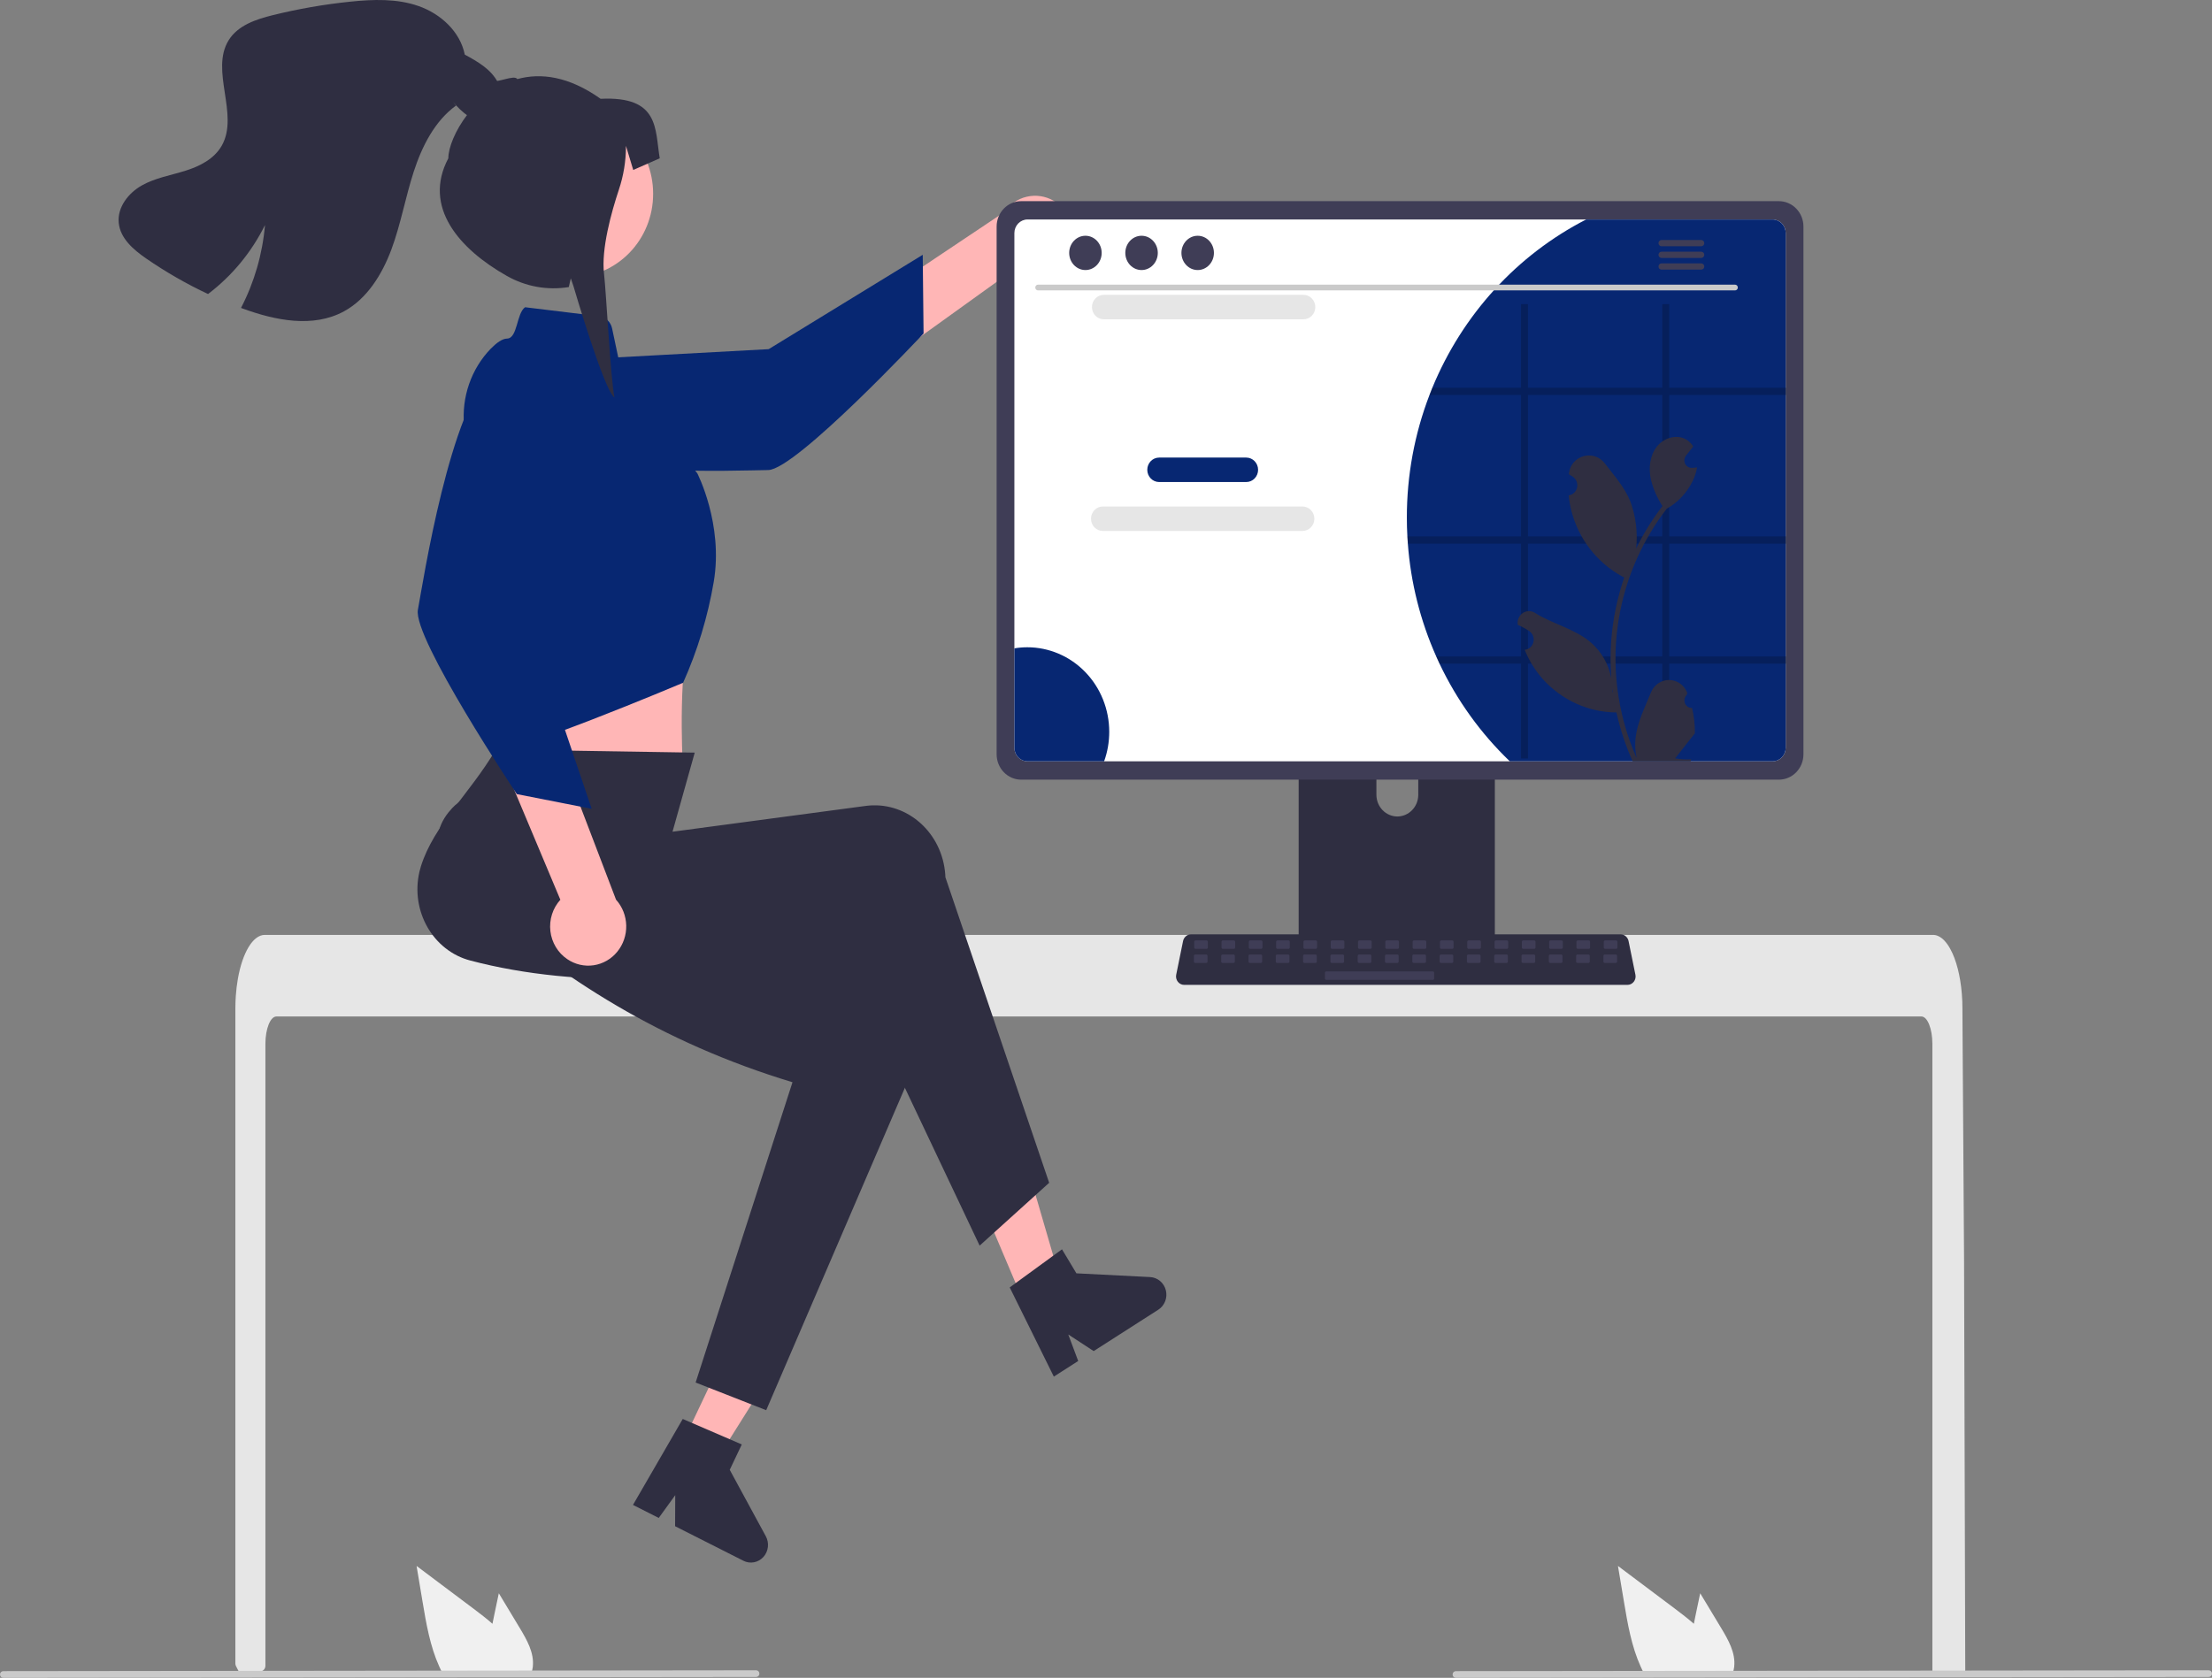 <svg width="630" height="478" viewBox="0 0 630 478" fill="none" xmlns="http://www.w3.org/2000/svg">
<rect x="0" y="0" width="630" height="478" fill="#808080" stroke="none"/>
<g clip-path="url(#clip0_8_786)">
<path d="M294.706 378.392L304.658 373.793L292.193 330.998L277.503 337.785L294.706 378.392Z" fill="#FFB6B6"/>
<path d="M287.577 366.773L302.465 355.917L306.574 362.757L327.571 363.824C328.608 363.876 329.601 364.27 330.407 364.947C331.212 365.624 331.786 366.549 332.046 367.587C332.306 368.625 332.238 369.721 331.852 370.716C331.465 371.711 330.781 372.553 329.899 373.118L311.492 384.908L304.255 380.175L307.081 387.734L300.141 392.179L287.577 366.773Z" fill="#2F2E41"/>
<path d="M550.362 297.391C550.362 293.087 548.963 289.594 547.244 289.586H78.717C76.99 289.594 75.598 293.087 75.591 297.391V474.562C75.591 474.962 75.447 475.347 75.187 475.643C74.927 475.939 74.569 476.124 74.184 476.163C72.926 476.288 71.669 476.404 70.411 476.511C70.38 476.511 70.349 476.519 70.318 476.519C69.634 476.583 68.949 476.631 68.265 476.688H68.257C67.905 476.016 67.557 475.338 67.213 474.654C67.097 474.424 67.037 474.168 67.036 473.908V287.265C67.036 286.077 67.083 284.881 67.161 283.7C67.272 282.079 67.466 280.466 67.744 278.866C69.058 271.407 72.029 266.356 75.404 266.34H550.549C551.042 266.343 551.528 266.45 551.98 266.653C552.643 266.956 553.243 267.39 553.745 267.93C554.427 268.662 555.011 269.486 555.479 270.379C557.144 273.406 558.333 277.919 558.753 283.17C558.753 283.218 558.761 283.267 558.761 283.315C558.87 284.616 558.924 285.941 558.917 287.265L559.025 304.473L559.095 314.735L559.305 346.935L559.383 358.369L559.725 475.764C559.725 476.19 559.562 476.599 559.27 476.9C558.978 477.201 558.583 477.37 558.17 477.37H551.918C551.505 477.37 551.11 477.201 550.818 476.9C550.526 476.599 550.362 476.19 550.362 475.764V297.391Z" fill="#E6E6E6"/>
<path d="M423.048 185.821H372.564C371.85 185.822 371.165 186.116 370.661 186.638C370.156 187.16 369.874 187.868 369.874 188.605V270.953H425.745V188.605C425.745 188.239 425.676 187.877 425.54 187.539C425.405 187.201 425.206 186.894 424.956 186.636C424.705 186.377 424.408 186.172 424.081 186.032C423.753 185.892 423.403 185.821 423.048 185.821ZM397.976 232.61C396.397 232.602 394.885 231.951 393.769 230.799C392.652 229.646 392.022 228.085 392.015 226.454V216.956C392.016 215.325 392.645 213.761 393.763 212.608C394.881 211.455 396.396 210.808 397.976 210.808C399.556 210.808 401.071 211.455 402.189 212.608C403.307 213.761 403.936 215.325 403.937 216.956V226.454C403.93 228.085 403.3 229.646 402.183 230.799C401.067 231.951 399.555 232.602 397.976 232.61Z" fill="#2F2E41"/>
<path d="M369.701 268.319V276.264C369.702 276.676 369.861 277.071 370.143 277.362C370.424 277.653 370.807 277.817 371.205 277.817H424.414C424.812 277.815 425.194 277.651 425.476 277.36C425.757 277.069 425.916 276.676 425.918 276.264V268.319H369.701Z" fill="#3F3D56"/>
<path d="M304.838 71.143C304.256 72.653 303.362 74.014 302.216 75.129C301.071 76.243 299.703 77.085 298.208 77.595C296.714 78.104 295.129 78.269 293.566 78.078C292.003 77.887 290.5 77.345 289.162 76.489L217.899 127.75L215.932 107.322L286 60.447C287.541 58.222 289.82 56.657 292.404 56.051C294.988 55.444 297.697 55.837 300.019 57.156C302.341 58.474 304.114 60.626 305.002 63.204C305.89 65.782 305.832 68.607 304.838 71.143Z" fill="#FFB6B6"/>
<path d="M145.285 103.464C145.285 103.464 137.569 115.237 149.677 125.655C161.786 136.074 210.864 134.001 218.784 133.911C226.704 133.822 263.042 95.007 263.042 95.007L262.804 72.59L218.931 99.47L145.285 103.464Z" fill="#072772"/>
<path d="M140.916 181.627L141.694 196.884C141.694 196.884 139.399 210.398 141.286 213.315C143.16 216.216 194.609 220.533 194.609 220.533C194.609 220.533 192.996 197.78 195.905 181.322L140.916 181.627Z" fill="#FFB6B6"/>
<path d="M298.814 336.965L279.01 354.866L240.195 272.897C201.705 279.732 165.392 281.922 133.984 273.653C123.35 270.892 116.85 259.555 119.465 248.329C119.588 247.805 119.729 247.286 119.889 246.772C123.648 234.93 133.488 226.551 141.24 213.526L197.867 214.414L191.542 236.947L246.55 229.597C257.612 228.119 267.716 236.387 269.116 248.064C269.19 248.681 269.238 249.3 269.261 249.921L298.814 336.965Z" fill="#2F2E41"/>
<path d="M163.027 78.957C175.726 78.957 186.02 68.327 186.02 55.215C186.02 42.102 175.726 31.472 163.027 31.472C150.328 31.472 140.033 42.102 140.033 55.215C140.033 68.327 150.328 78.957 163.027 78.957Z" fill="#FFB6B6"/>
<path d="M149.547 87.528L170.63 90.089C171.519 90.197 172.353 90.589 173.016 91.209C173.68 91.83 174.139 92.649 174.33 93.552L177.683 109.394L198.583 134.809C198.583 134.809 206.089 149.34 203.274 165.808C201.581 175.724 198.65 185.373 194.557 194.512C194.557 194.512 143.157 216.218 141.281 213.312C139.405 210.406 138.796 197.205 138.796 197.205L132.183 121.242C131.805 117.24 132.288 113.2 133.6 109.414C134.912 105.627 137.019 102.187 139.77 99.341C141.438 97.646 143.085 96.46 144.425 96.46C147.452 96.355 147.064 89.319 149.547 87.528Z" fill="#072772"/>
<path d="M194.785 410.22L204.569 415.168L228.122 377.688L213.682 370.385L194.785 410.22Z" fill="#FFB6B6"/>
<path d="M218.222 401.749L198.122 393.869L225.709 308.316C188.231 296.97 159.961 278.694 135.278 257.001C126.905 249.691 120.625 240.304 127.757 231.411C128.09 230.996 128.438 230.594 128.801 230.205C137.222 221.278 158.594 222.996 171.105 214.82L199.087 245.667L197.333 253.931L249.864 272.318C260.428 276.015 265.978 288.03 262.261 299.152C262.065 299.739 261.844 300.317 261.6 300.886L218.222 401.749Z" fill="#2F2E41"/>
<path d="M194.452 404.248L211.268 411.506L207.839 418.734L218.117 437.669C218.625 438.604 218.83 439.682 218.702 440.746C218.574 441.81 218.121 442.804 217.407 443.583C216.694 444.362 215.758 444.885 214.736 445.075C213.714 445.266 212.66 445.114 211.728 444.643L192.276 434.803L192.315 425.957L187.614 432.445L180.28 428.735L194.452 404.248Z" fill="#2F2E41"/>
<path d="M161.567 273.254C160.249 272.367 159.134 271.192 158.303 269.812C157.472 268.432 156.943 266.88 156.755 265.267C156.568 263.653 156.725 262.017 157.216 260.473C157.706 258.929 158.519 257.514 159.597 256.33L125.047 174.053L144.828 176.107L175.451 256.306C177.258 258.307 178.292 260.923 178.356 263.658C178.421 266.394 177.511 269.058 175.799 271.147C174.088 273.237 171.694 274.605 169.071 274.993C166.448 275.381 163.778 274.763 161.567 273.254V273.254Z" fill="#FFB6B6"/>
<path d="M162.48 105.368C162.48 105.368 152.832 95.227 140.544 105.419C128.257 115.611 120.506 165.694 119.022 173.728C117.539 181.762 147.19 226.227 147.19 226.227L168.517 230.425L151.688 180.697L162.48 105.368Z" fill="#072772"/>
<path d="M506.646 57.307H290.844C288.99 57.31 287.213 58.072 285.902 59.426C284.591 60.78 283.853 62.615 283.85 64.529V214.896C283.852 216.811 284.589 218.647 285.901 220.001C287.212 221.355 288.99 222.116 290.844 222.118H506.646C508.501 222.116 510.279 221.355 511.59 220.001C512.902 218.647 513.639 216.811 513.641 214.896V64.529C513.638 62.615 512.9 60.78 511.589 59.426C510.278 58.072 508.501 57.31 506.646 57.307Z" fill="#3F3D56"/>
<path d="M504.845 62.524H292.647C291.655 62.526 290.703 62.935 290.002 63.66C289.301 64.386 288.907 65.369 288.907 66.394V213.034C288.909 214.058 289.303 215.039 290.004 215.763C290.705 216.487 291.656 216.894 292.647 216.896H504.845C505.837 216.894 506.787 216.487 507.488 215.763C508.189 215.039 508.584 214.058 508.586 213.034V66.394C508.586 65.369 508.192 64.386 507.49 63.66C506.789 62.935 505.838 62.526 504.845 62.524Z" fill="white"/>
<path d="M463.513 280.582H337.266C336.921 280.582 336.58 280.502 336.268 280.349C335.956 280.196 335.681 279.972 335.463 279.695C335.245 279.418 335.09 279.094 335.009 278.747C334.928 278.4 334.923 278.039 334.994 277.69L336.953 268.083C337.064 267.546 337.35 267.064 337.764 266.718C338.177 266.371 338.693 266.181 339.225 266.179H461.554C462.086 266.181 462.602 266.371 463.015 266.718C463.429 267.064 463.715 267.546 463.826 268.083L465.785 277.69C465.856 278.039 465.851 278.4 465.77 278.747C465.689 279.094 465.534 279.418 465.316 279.695C465.098 279.972 464.823 280.196 464.511 280.349C464.199 280.502 463.858 280.582 463.513 280.582H463.513Z" fill="#2F2E41"/>
<path d="M343.63 267.909H340.501C340.292 267.909 340.122 268.085 340.122 268.301V269.926C340.122 270.143 340.292 270.318 340.501 270.318H343.63C343.84 270.318 344.01 270.143 344.01 269.926V268.301C344.01 268.085 343.84 267.909 343.63 267.909Z" fill="#3F3D56"/>
<path d="M351.407 267.909H348.278C348.068 267.909 347.898 268.085 347.898 268.301V269.926C347.898 270.143 348.068 270.318 348.278 270.318H351.407C351.616 270.318 351.786 270.143 351.786 269.926V268.301C351.786 268.085 351.616 267.909 351.407 267.909Z" fill="#3F3D56"/>
<path d="M359.183 267.909H356.054C355.845 267.909 355.675 268.085 355.675 268.301V269.926C355.675 270.143 355.845 270.318 356.054 270.318H359.183C359.393 270.318 359.563 270.143 359.563 269.926V268.301C359.563 268.085 359.393 267.909 359.183 267.909Z" fill="#3F3D56"/>
<path d="M366.96 267.909H363.831C363.621 267.909 363.451 268.085 363.451 268.301V269.926C363.451 270.143 363.621 270.318 363.831 270.318H366.96C367.169 270.318 367.339 270.143 367.339 269.926V268.301C367.339 268.085 367.169 267.909 366.96 267.909Z" fill="#3F3D56"/>
<path d="M374.736 267.909H371.607C371.398 267.909 371.228 268.085 371.228 268.301V269.926C371.228 270.143 371.398 270.318 371.607 270.318H374.736C374.946 270.318 375.116 270.143 375.116 269.926V268.301C375.116 268.085 374.946 267.909 374.736 267.909Z" fill="#3F3D56"/>
<path d="M382.513 267.909H379.384C379.174 267.909 379.004 268.085 379.004 268.301V269.926C379.004 270.143 379.174 270.318 379.384 270.318H382.513C382.722 270.318 382.892 270.143 382.892 269.926V268.301C382.892 268.085 382.722 267.909 382.513 267.909Z" fill="#3F3D56"/>
<path d="M390.289 267.909H387.16C386.951 267.909 386.781 268.085 386.781 268.301V269.926C386.781 270.143 386.951 270.318 387.16 270.318H390.289C390.499 270.318 390.669 270.143 390.669 269.926V268.301C390.669 268.085 390.499 267.909 390.289 267.909Z" fill="#3F3D56"/>
<path d="M398.066 267.909H394.937C394.727 267.909 394.557 268.085 394.557 268.301V269.926C394.557 270.143 394.727 270.318 394.937 270.318H398.066C398.275 270.318 398.445 270.143 398.445 269.926V268.301C398.445 268.085 398.275 267.909 398.066 267.909Z" fill="#3F3D56"/>
<path d="M405.842 267.909H402.713C402.504 267.909 402.334 268.085 402.334 268.301V269.926C402.334 270.143 402.504 270.318 402.713 270.318H405.842C406.052 270.318 406.222 270.143 406.222 269.926V268.301C406.222 268.085 406.052 267.909 405.842 267.909Z" fill="#3F3D56"/>
<path d="M413.619 267.909H410.49C410.28 267.909 410.11 268.085 410.11 268.301V269.926C410.11 270.143 410.28 270.318 410.49 270.318H413.619C413.828 270.318 413.998 270.143 413.998 269.926V268.301C413.998 268.085 413.828 267.909 413.619 267.909Z" fill="#3F3D56"/>
<path d="M421.395 267.909H418.266C418.057 267.909 417.887 268.085 417.887 268.301V269.926C417.887 270.143 418.057 270.318 418.266 270.318H421.395C421.605 270.318 421.775 270.143 421.775 269.926V268.301C421.775 268.085 421.605 267.909 421.395 267.909Z" fill="#3F3D56"/>
<path d="M429.172 267.909H426.043C425.833 267.909 425.663 268.085 425.663 268.301V269.926C425.663 270.143 425.833 270.318 426.043 270.318H429.172C429.382 270.318 429.552 270.143 429.552 269.926V268.301C429.552 268.085 429.382 267.909 429.172 267.909Z" fill="#3F3D56"/>
<path d="M436.948 267.909H433.819C433.61 267.909 433.44 268.085 433.44 268.301V269.926C433.44 270.143 433.61 270.318 433.819 270.318H436.948C437.158 270.318 437.328 270.143 437.328 269.926V268.301C437.328 268.085 437.158 267.909 436.948 267.909Z" fill="#3F3D56"/>
<path d="M444.725 267.909H441.596C441.386 267.909 441.216 268.085 441.216 268.301V269.926C441.216 270.143 441.386 270.318 441.596 270.318H444.725C444.935 270.318 445.105 270.143 445.105 269.926V268.301C445.105 268.085 444.935 267.909 444.725 267.909Z" fill="#3F3D56"/>
<path d="M452.501 267.909H449.372C449.163 267.909 448.993 268.085 448.993 268.301V269.926C448.993 270.143 449.163 270.318 449.372 270.318H452.501C452.711 270.318 452.881 270.143 452.881 269.926V268.301C452.881 268.085 452.711 267.909 452.501 267.909Z" fill="#3F3D56"/>
<path d="M460.278 267.909H457.149C456.939 267.909 456.769 268.085 456.769 268.301V269.926C456.769 270.143 456.939 270.318 457.149 270.318H460.278C460.488 270.318 460.658 270.143 460.658 269.926V268.301C460.658 268.085 460.488 267.909 460.278 267.909Z" fill="#3F3D56"/>
<path d="M343.538 271.924H340.409C340.2 271.924 340.03 272.1 340.03 272.316V273.941C340.03 274.157 340.2 274.333 340.409 274.333H343.538C343.748 274.333 343.918 274.157 343.918 273.941V272.316C343.918 272.1 343.748 271.924 343.538 271.924Z" fill="#3F3D56"/>
<path d="M351.315 271.924H348.186C347.976 271.924 347.806 272.1 347.806 272.316V273.941C347.806 274.157 347.976 274.333 348.186 274.333H351.315C351.525 274.333 351.695 274.157 351.695 273.941V272.316C351.695 272.1 351.525 271.924 351.315 271.924Z" fill="#3F3D56"/>
<path d="M359.091 271.924H355.962C355.753 271.924 355.583 272.1 355.583 272.316V273.941C355.583 274.157 355.753 274.333 355.962 274.333H359.091C359.301 274.333 359.471 274.157 359.471 273.941V272.316C359.471 272.1 359.301 271.924 359.091 271.924Z" fill="#3F3D56"/>
<path d="M366.868 271.924H363.739C363.529 271.924 363.359 272.1 363.359 272.316V273.941C363.359 274.157 363.529 274.333 363.739 274.333H366.868C367.078 274.333 367.248 274.157 367.248 273.941V272.316C367.248 272.1 367.078 271.924 366.868 271.924Z" fill="#3F3D56"/>
<path d="M374.644 271.924H371.515C371.306 271.924 371.136 272.1 371.136 272.316V273.941C371.136 274.157 371.306 274.333 371.515 274.333H374.644C374.854 274.333 375.024 274.157 375.024 273.941V272.316C375.024 272.1 374.854 271.924 374.644 271.924Z" fill="#3F3D56"/>
<path d="M382.421 271.924H379.292C379.082 271.924 378.912 272.1 378.912 272.316V273.941C378.912 274.157 379.082 274.333 379.292 274.333H382.421C382.631 274.333 382.801 274.157 382.801 273.941V272.316C382.801 272.1 382.631 271.924 382.421 271.924Z" fill="#3F3D56"/>
<path d="M390.197 271.924H387.068C386.859 271.924 386.689 272.1 386.689 272.316V273.941C386.689 274.157 386.859 274.333 387.068 274.333H390.197C390.407 274.333 390.577 274.157 390.577 273.941V272.316C390.577 272.1 390.407 271.924 390.197 271.924Z" fill="#3F3D56"/>
<path d="M397.974 271.924H394.845C394.635 271.924 394.465 272.1 394.465 272.316V273.941C394.465 274.157 394.635 274.333 394.845 274.333H397.974C398.184 274.333 398.354 274.157 398.354 273.941V272.316C398.354 272.1 398.184 271.924 397.974 271.924Z" fill="#3F3D56"/>
<path d="M405.75 271.924H402.621C402.412 271.924 402.242 272.1 402.242 272.316V273.941C402.242 274.157 402.412 274.333 402.621 274.333H405.75C405.96 274.333 406.13 274.157 406.13 273.941V272.316C406.13 272.1 405.96 271.924 405.75 271.924Z" fill="#3F3D56"/>
<path d="M413.527 271.924H410.398C410.188 271.924 410.018 272.1 410.018 272.316V273.941C410.018 274.157 410.188 274.333 410.398 274.333H413.527C413.737 274.333 413.907 274.157 413.907 273.941V272.316C413.907 272.1 413.737 271.924 413.527 271.924Z" fill="#3F3D56"/>
<path d="M421.304 271.924H418.175C417.965 271.924 417.795 272.1 417.795 272.316V273.941C417.795 274.157 417.965 274.333 418.175 274.333H421.304C421.513 274.333 421.683 274.157 421.683 273.941V272.316C421.683 272.1 421.513 271.924 421.304 271.924Z" fill="#3F3D56"/>
<path d="M429.08 271.924H425.951C425.741 271.924 425.571 272.1 425.571 272.316V273.941C425.571 274.157 425.741 274.333 425.951 274.333H429.08C429.29 274.333 429.46 274.157 429.46 273.941V272.316C429.46 272.1 429.29 271.924 429.08 271.924Z" fill="#3F3D56"/>
<path d="M436.856 271.924H433.728C433.518 271.924 433.348 272.1 433.348 272.316V273.941C433.348 274.157 433.518 274.333 433.728 274.333H436.856C437.066 274.333 437.236 274.157 437.236 273.941V272.316C437.236 272.1 437.066 271.924 436.856 271.924Z" fill="#3F3D56"/>
<path d="M444.633 271.924H441.504C441.294 271.924 441.124 272.1 441.124 272.316V273.941C441.124 274.157 441.294 274.333 441.504 274.333H444.633C444.843 274.333 445.013 274.157 445.013 273.941V272.316C445.013 272.1 444.843 271.924 444.633 271.924Z" fill="#3F3D56"/>
<path d="M452.409 271.924H449.28C449.071 271.924 448.901 272.1 448.901 272.316V273.941C448.901 274.157 449.071 274.333 449.28 274.333H452.409C452.619 274.333 452.789 274.157 452.789 273.941V272.316C452.789 272.1 452.619 271.924 452.409 271.924Z" fill="#3F3D56"/>
<path d="M460.186 271.924H457.057C456.847 271.924 456.677 272.1 456.677 272.316V273.941C456.677 274.157 456.847 274.333 457.057 274.333H460.186C460.396 274.333 460.566 274.157 460.566 273.941V272.316C460.566 272.1 460.396 271.924 460.186 271.924Z" fill="#3F3D56"/>
<path d="M408.083 276.742H377.737C377.527 276.742 377.357 276.917 377.357 277.134V278.759C377.357 278.975 377.527 279.151 377.737 279.151H408.083C408.293 279.151 408.463 278.975 408.463 278.759V277.134C408.463 276.917 408.293 276.742 408.083 276.742Z" fill="#3F3D56"/>
<path d="M490.231 463.85L484.235 453.901L483.038 459.586C482.828 460.582 482.618 461.593 482.423 462.597C480.72 461.096 478.908 459.706 477.136 458.374C471.692 454.294 466.251 450.21 460.812 446.12L462.516 456.318C463.565 462.597 464.662 469.005 467.259 474.746C467.547 475.397 467.858 476.039 468.193 476.665H493.497C493.701 476.084 493.842 475.48 493.917 474.867C493.924 474.827 493.926 474.787 493.925 474.746C494.322 470.852 492.237 467.182 490.231 463.85Z" fill="#F0F0F0"/>
<path d="M148.064 463.85L142.069 453.901L140.871 459.586C140.661 460.582 140.451 461.593 140.257 462.597C138.554 461.096 136.742 459.706 134.969 458.374C129.525 454.294 124.084 450.21 118.646 446.12L120.349 456.318C121.399 462.597 122.495 469.005 125.093 474.746C125.38 475.397 125.691 476.039 126.026 476.665H151.331C151.534 476.084 151.675 475.48 151.751 474.867C151.757 474.827 151.759 474.787 151.758 474.746C152.155 470.852 150.071 467.182 148.064 463.85Z" fill="#F0F0F0"/>
<path d="M629.074 477.753L414.637 478C414.392 477.999 414.157 477.898 413.984 477.719C413.811 477.54 413.713 477.297 413.713 477.044C413.713 476.791 413.811 476.548 413.984 476.369C414.157 476.19 414.392 476.089 414.637 476.088L629.074 475.841C629.319 475.842 629.554 475.943 629.727 476.122C629.9 476.301 629.997 476.544 629.997 476.797C629.997 477.05 629.9 477.293 629.727 477.472C629.554 477.651 629.319 477.753 629.074 477.753Z" fill="#CACACA"/>
<path d="M215.363 477.753L0.926 478C0.681 477.999 0.446 477.898 0.273 477.719C0.1 477.54 0.003 477.297 0.003 477.044C0.003 476.791 0.1 476.548 0.273 476.369C0.446 476.19 0.681 476.089 0.926 476.088L215.363 475.841C215.609 475.842 215.843 475.943 216.016 476.122C216.19 476.301 216.287 476.544 216.287 476.797C216.287 477.05 216.19 477.293 216.016 477.472C215.843 477.651 215.609 477.753 215.363 477.753Z" fill="#CACACA"/>
<path d="M138.711 34.05C135.002 35.191 131.541 31.987 128.959 28.951L129.877 30.076C123.804 34.492 120.172 41.687 117.816 48.97C115.459 56.245 114.145 63.865 111.486 71.035C108.826 78.198 104.533 85.128 97.962 88.701C89.159 93.487 78.373 91.311 69.01 87.858C68.886 87.81 68.769 87.769 68.645 87.721C72.437 80.407 74.759 72.377 75.473 64.114C71.621 71.878 66.066 78.607 59.251 83.763C53.133 80.891 47.25 77.513 41.66 73.661C38.044 71.164 34.234 67.936 33.814 63.463C33.386 59.023 36.598 54.968 40.385 52.832C44.172 50.696 48.527 49.973 52.664 48.688C56.793 47.412 61.008 45.316 63.178 41.462C68.178 32.597 59.764 20.095 65.13 11.454C67.774 7.207 72.906 5.504 77.666 4.324C84.93 2.53 92.303 1.245 99.735 0.478C106.26 -0.197 113.002 -0.446 119.208 1.722C125.413 3.89 131.044 8.925 132.373 15.558C135.997 17.525 139.831 19.701 141.775 23.435C143.719 27.161 142.638 32.846 138.711 34.05Z" fill="#2F2E41"/>
<path d="M133.174 32.556C129.622 37.151 127.688 42.12 127.688 45.095C120.31 59.02 130.861 70.982 144.348 78.601C149.727 81.656 155.938 82.774 162.001 81.779L162.565 79.292L163.33 81.532C163.33 81.532 172.11 111.477 175.006 113.234C173.907 107.905 172.648 83.229 172.037 78.028C171.19 70.949 174.142 60.411 176.272 54.002C177.593 50.052 178.271 45.904 178.278 41.725V41.542L180.352 48.421L187.903 45.095C186.498 36.776 187.903 27.331 171.062 28.15C161.953 21.682 153.932 20.696 147.344 22.531C146.493 21.174 141.59 23.716 140.173 23.001" fill="#2F2E41"/>
<path d="M508.586 66.394V213.034C508.584 214.058 508.189 215.039 507.488 215.763C506.787 216.487 505.837 216.894 504.845 216.896H430.02C421.742 208.97 414.951 199.535 409.987 189.065C409.661 188.391 409.35 187.708 409.054 187.017C404.532 176.884 401.793 165.999 400.967 154.874C400.912 154.192 400.865 153.509 400.834 152.819C400.733 151.052 400.687 149.261 400.687 147.463C400.672 135.5 402.859 123.644 407.133 112.525C407.39 111.835 407.662 111.152 407.942 110.47C416.543 89.603 432.085 72.598 451.763 62.524H504.845C505.838 62.526 506.789 62.935 507.491 63.66C508.192 64.386 508.586 65.369 508.586 66.394Z" fill="#072772"/>
<path d="M494.178 82.728H295.626C295.419 82.723 295.223 82.635 295.078 82.483C294.934 82.33 294.853 82.125 294.853 81.912C294.853 81.699 294.934 81.494 295.078 81.342C295.223 81.19 295.419 81.102 295.626 81.097H494.178C494.385 81.102 494.581 81.19 494.726 81.342C494.87 81.494 494.951 81.699 494.951 81.912C494.951 82.125 494.87 82.33 494.726 82.483C494.581 82.635 494.385 82.723 494.178 82.728Z" fill="#CACACA"/>
<path d="M309.141 76.934C311.697 76.934 313.769 74.747 313.769 72.05C313.769 69.352 311.697 67.165 309.141 67.165C306.586 67.165 304.514 69.352 304.514 72.05C304.514 74.747 306.586 76.934 309.141 76.934Z" fill="#3F3D56"/>
<path d="M325.127 76.934C327.682 76.934 329.754 74.747 329.754 72.05C329.754 69.352 327.682 67.165 325.127 67.165C322.571 67.165 320.5 69.352 320.5 72.05C320.5 74.747 322.571 76.934 325.127 76.934Z" fill="#3F3D56"/>
<path d="M341.112 76.934C343.668 76.934 345.74 74.747 345.74 72.05C345.74 69.352 343.668 67.165 341.112 67.165C338.557 67.165 336.485 69.352 336.485 72.05C336.485 74.747 338.557 76.934 341.112 76.934Z" fill="#3F3D56"/>
<path d="M484.554 68.376H473.199C472.974 68.38 472.759 68.476 472.602 68.642C472.444 68.808 472.356 69.031 472.356 69.263C472.356 69.496 472.444 69.719 472.602 69.885C472.759 70.051 472.974 70.147 473.199 70.151H484.554C484.779 70.147 484.993 70.051 485.151 69.885C485.309 69.719 485.397 69.496 485.397 69.263C485.397 69.031 485.309 68.808 485.151 68.642C484.993 68.476 484.779 68.38 484.554 68.376Z" fill="#3F3D56"/>
<path d="M484.554 71.708H473.199C472.974 71.713 472.759 71.808 472.602 71.974C472.444 72.14 472.356 72.364 472.356 72.596C472.356 72.829 472.444 73.052 472.602 73.218C472.759 73.384 472.974 73.479 473.199 73.484H484.554C484.779 73.479 484.993 73.384 485.151 73.218C485.309 73.052 485.397 72.829 485.397 72.596C485.397 72.364 485.309 72.14 485.151 71.974C484.993 71.808 484.779 71.713 484.554 71.708Z" fill="#3F3D56"/>
<path d="M484.554 75.036H473.199C472.974 75.041 472.759 75.136 472.602 75.302C472.444 75.469 472.356 75.692 472.356 75.924C472.356 76.157 472.444 76.38 472.602 76.546C472.759 76.712 472.974 76.807 473.199 76.812H484.554C484.779 76.807 484.993 76.712 485.151 76.546C485.309 76.38 485.397 76.157 485.397 75.924C485.397 75.692 485.309 75.469 485.151 75.302C484.993 75.136 484.779 75.041 484.554 75.036Z" fill="#3F3D56"/>
<path d="M354.942 130.358H330.132C328.269 130.358 326.758 131.918 326.758 133.842V133.843C326.758 135.767 328.269 137.327 330.132 137.327H354.942C356.806 137.327 358.316 135.767 358.316 133.842C358.316 131.918 356.806 130.358 354.942 130.358Z" fill="#072772"/>
<path d="M370.97 144.295H314.105C312.241 144.295 310.73 145.855 310.73 147.779C310.73 149.703 312.241 151.263 314.105 151.263H370.97C372.833 151.263 374.344 149.703 374.344 147.779C374.344 145.855 372.833 144.295 370.97 144.295Z" fill="#E6E6E6"/>
<path d="M371.239 84H314.374C312.511 84 311 85.56 311 87.484V87.484C311 89.408 312.511 90.968 314.374 90.968H371.239C373.103 90.968 374.614 89.408 374.614 87.484C374.614 85.56 373.103 84 371.239 84Z" fill="#E6E6E6"/>
<path d="M315.922 208.489C315.927 211.359 315.432 214.207 314.46 216.896H292.647C291.656 216.894 290.705 216.487 290.004 215.763C289.303 215.039 288.909 214.058 288.907 213.034V184.705C290.126 184.501 291.358 184.399 292.593 184.4C295.657 184.399 298.69 185.022 301.521 186.233C304.352 187.443 306.923 189.218 309.09 191.455C311.256 193.692 312.975 196.347 314.147 199.27C315.319 202.193 315.923 205.325 315.922 208.489Z" fill="#072772"/>
<path opacity="0.2" d="M508.78 112.525V110.47H475.411V86.645H473.428V110.47H435.183V86.645H433.2V110.47H407.942C407.662 111.152 407.39 111.835 407.133 112.525H433.2V152.819H400.834C400.865 153.509 400.912 154.192 400.966 154.874H433.2V187.017H409.054C409.35 187.708 409.661 188.39 409.987 189.065H433.2V216.085H435.183V189.065H473.428V216.085H475.411V189.065H508.78V187.017H475.411V154.874H508.78V152.819H475.411V112.525H508.78ZM473.428 187.017H435.183V154.874H473.428V187.017ZM473.428 152.819H435.183V112.525H473.428V152.819Z" fill="black"/>
<path d="M481.913 201.683C481.487 201.703 481.066 201.588 480.706 201.352C480.346 201.117 480.065 200.773 479.9 200.367C479.736 199.961 479.696 199.513 479.787 199.083C479.878 198.653 480.094 198.262 480.407 197.964L480.549 197.379C480.531 197.332 480.512 197.286 480.493 197.239C480.064 196.193 479.345 195.301 478.427 194.676C477.509 194.05 476.433 193.719 475.333 193.723C474.233 193.727 473.159 194.067 472.245 194.7C471.332 195.332 470.62 196.229 470.199 197.278C468.515 201.465 466.371 205.66 465.844 210.087C465.611 212.044 465.709 214.027 466.133 215.95C462.179 207.043 460.126 197.362 460.112 187.563C460.112 185.105 460.244 182.648 460.509 180.204C460.727 178.201 461.031 176.212 461.42 174.237C463.539 163.523 468.09 153.481 474.698 144.935C477.896 143.133 480.482 140.362 482.109 136.996C482.698 135.786 483.114 134.494 483.345 133.161C482.984 133.209 482.617 133.24 482.257 133.264C482.144 133.27 482.026 133.277 481.913 133.283L481.871 133.285C481.475 133.303 481.081 133.203 480.739 132.996C480.396 132.789 480.119 132.484 479.94 132.118C479.762 131.752 479.689 131.34 479.732 130.933C479.774 130.525 479.93 130.139 480.18 129.821C480.336 129.623 480.492 129.425 480.648 129.228C480.884 128.922 481.127 128.623 481.363 128.318C481.391 128.289 481.416 128.258 481.44 128.226C481.712 127.878 481.984 127.536 482.257 127.188C481.76 126.392 481.092 125.725 480.305 125.24C477.578 123.591 473.816 124.733 471.847 127.279C469.871 129.826 469.499 133.399 470.185 136.581C470.86 139.288 471.976 141.857 473.485 144.178C473.337 144.373 473.184 144.563 473.036 144.758C470.333 148.347 467.977 152.201 466.002 156.264C466.482 151.712 465.909 147.107 464.329 142.828C462.729 138.841 459.728 135.482 457.086 132.035C453.912 127.894 447.403 129.701 446.844 134.95C446.839 135.001 446.833 135.052 446.828 135.103C447.221 135.331 447.605 135.574 447.981 135.831C448.453 136.156 448.819 136.622 449.031 137.166C449.242 137.71 449.29 138.308 449.167 138.88C449.044 139.453 448.757 139.974 448.342 140.375C447.928 140.776 447.406 141.038 446.844 141.127L446.787 141.137C446.927 142.597 447.174 144.045 447.526 145.467C448.547 149.436 450.351 153.145 452.825 156.361C455.3 159.577 458.391 162.23 461.904 164.154C462.135 164.277 462.36 164.399 462.591 164.515C460.606 170.321 459.362 176.369 458.888 182.507C458.62 186.128 458.636 189.765 458.935 193.383L458.918 193.255C458.161 189.232 456.082 185.601 453.033 182.977C448.504 179.135 442.105 177.721 437.22 174.633C436.7 174.289 436.097 174.105 435.48 174.104C434.862 174.102 434.258 174.283 433.737 174.624C433.216 174.966 432.801 175.454 432.54 176.032C432.279 176.609 432.183 177.251 432.264 177.883C432.271 177.928 432.278 177.973 432.284 178.018C433.013 178.324 433.722 178.677 434.408 179.074C434.8 179.303 435.184 179.546 435.56 179.802C436.032 180.128 436.398 180.594 436.61 181.138C436.822 181.682 436.869 182.279 436.746 182.852C436.624 183.425 436.336 183.945 435.922 184.346C435.507 184.747 434.985 185.01 434.424 185.099L434.366 185.108C434.325 185.114 434.289 185.12 434.248 185.127C435.492 188.195 437.239 191.019 439.411 193.475C442.095 196.448 445.338 198.824 448.943 200.457C452.547 202.09 456.437 202.946 460.373 202.972H460.379C461.447 207.766 462.995 212.432 464.998 216.896H481.499C481.559 216.707 481.612 216.511 481.665 216.322C480.138 216.421 478.604 216.327 477.099 216.041C478.323 214.49 479.548 212.926 480.772 211.375C480.799 211.346 480.825 211.316 480.849 211.284C481.47 210.49 482.097 209.702 482.718 208.908L482.718 208.907C482.751 206.473 482.481 204.045 481.913 201.683L481.913 201.683ZM463.016 163.3L463.025 163.287L463.016 163.312V163.3ZM459.361 197.323L459.219 196.993C459.225 196.755 459.225 196.517 459.219 196.272C459.219 196.205 459.207 196.138 459.207 196.071C459.261 196.492 459.308 196.914 459.367 197.335L459.361 197.323Z" fill="#2F2E41"/>
</g>
<defs>
<clipPath id="clip0_8_786">
<rect width="630" height="478" fill="white"/>
</clipPath>
</defs>
</svg>
